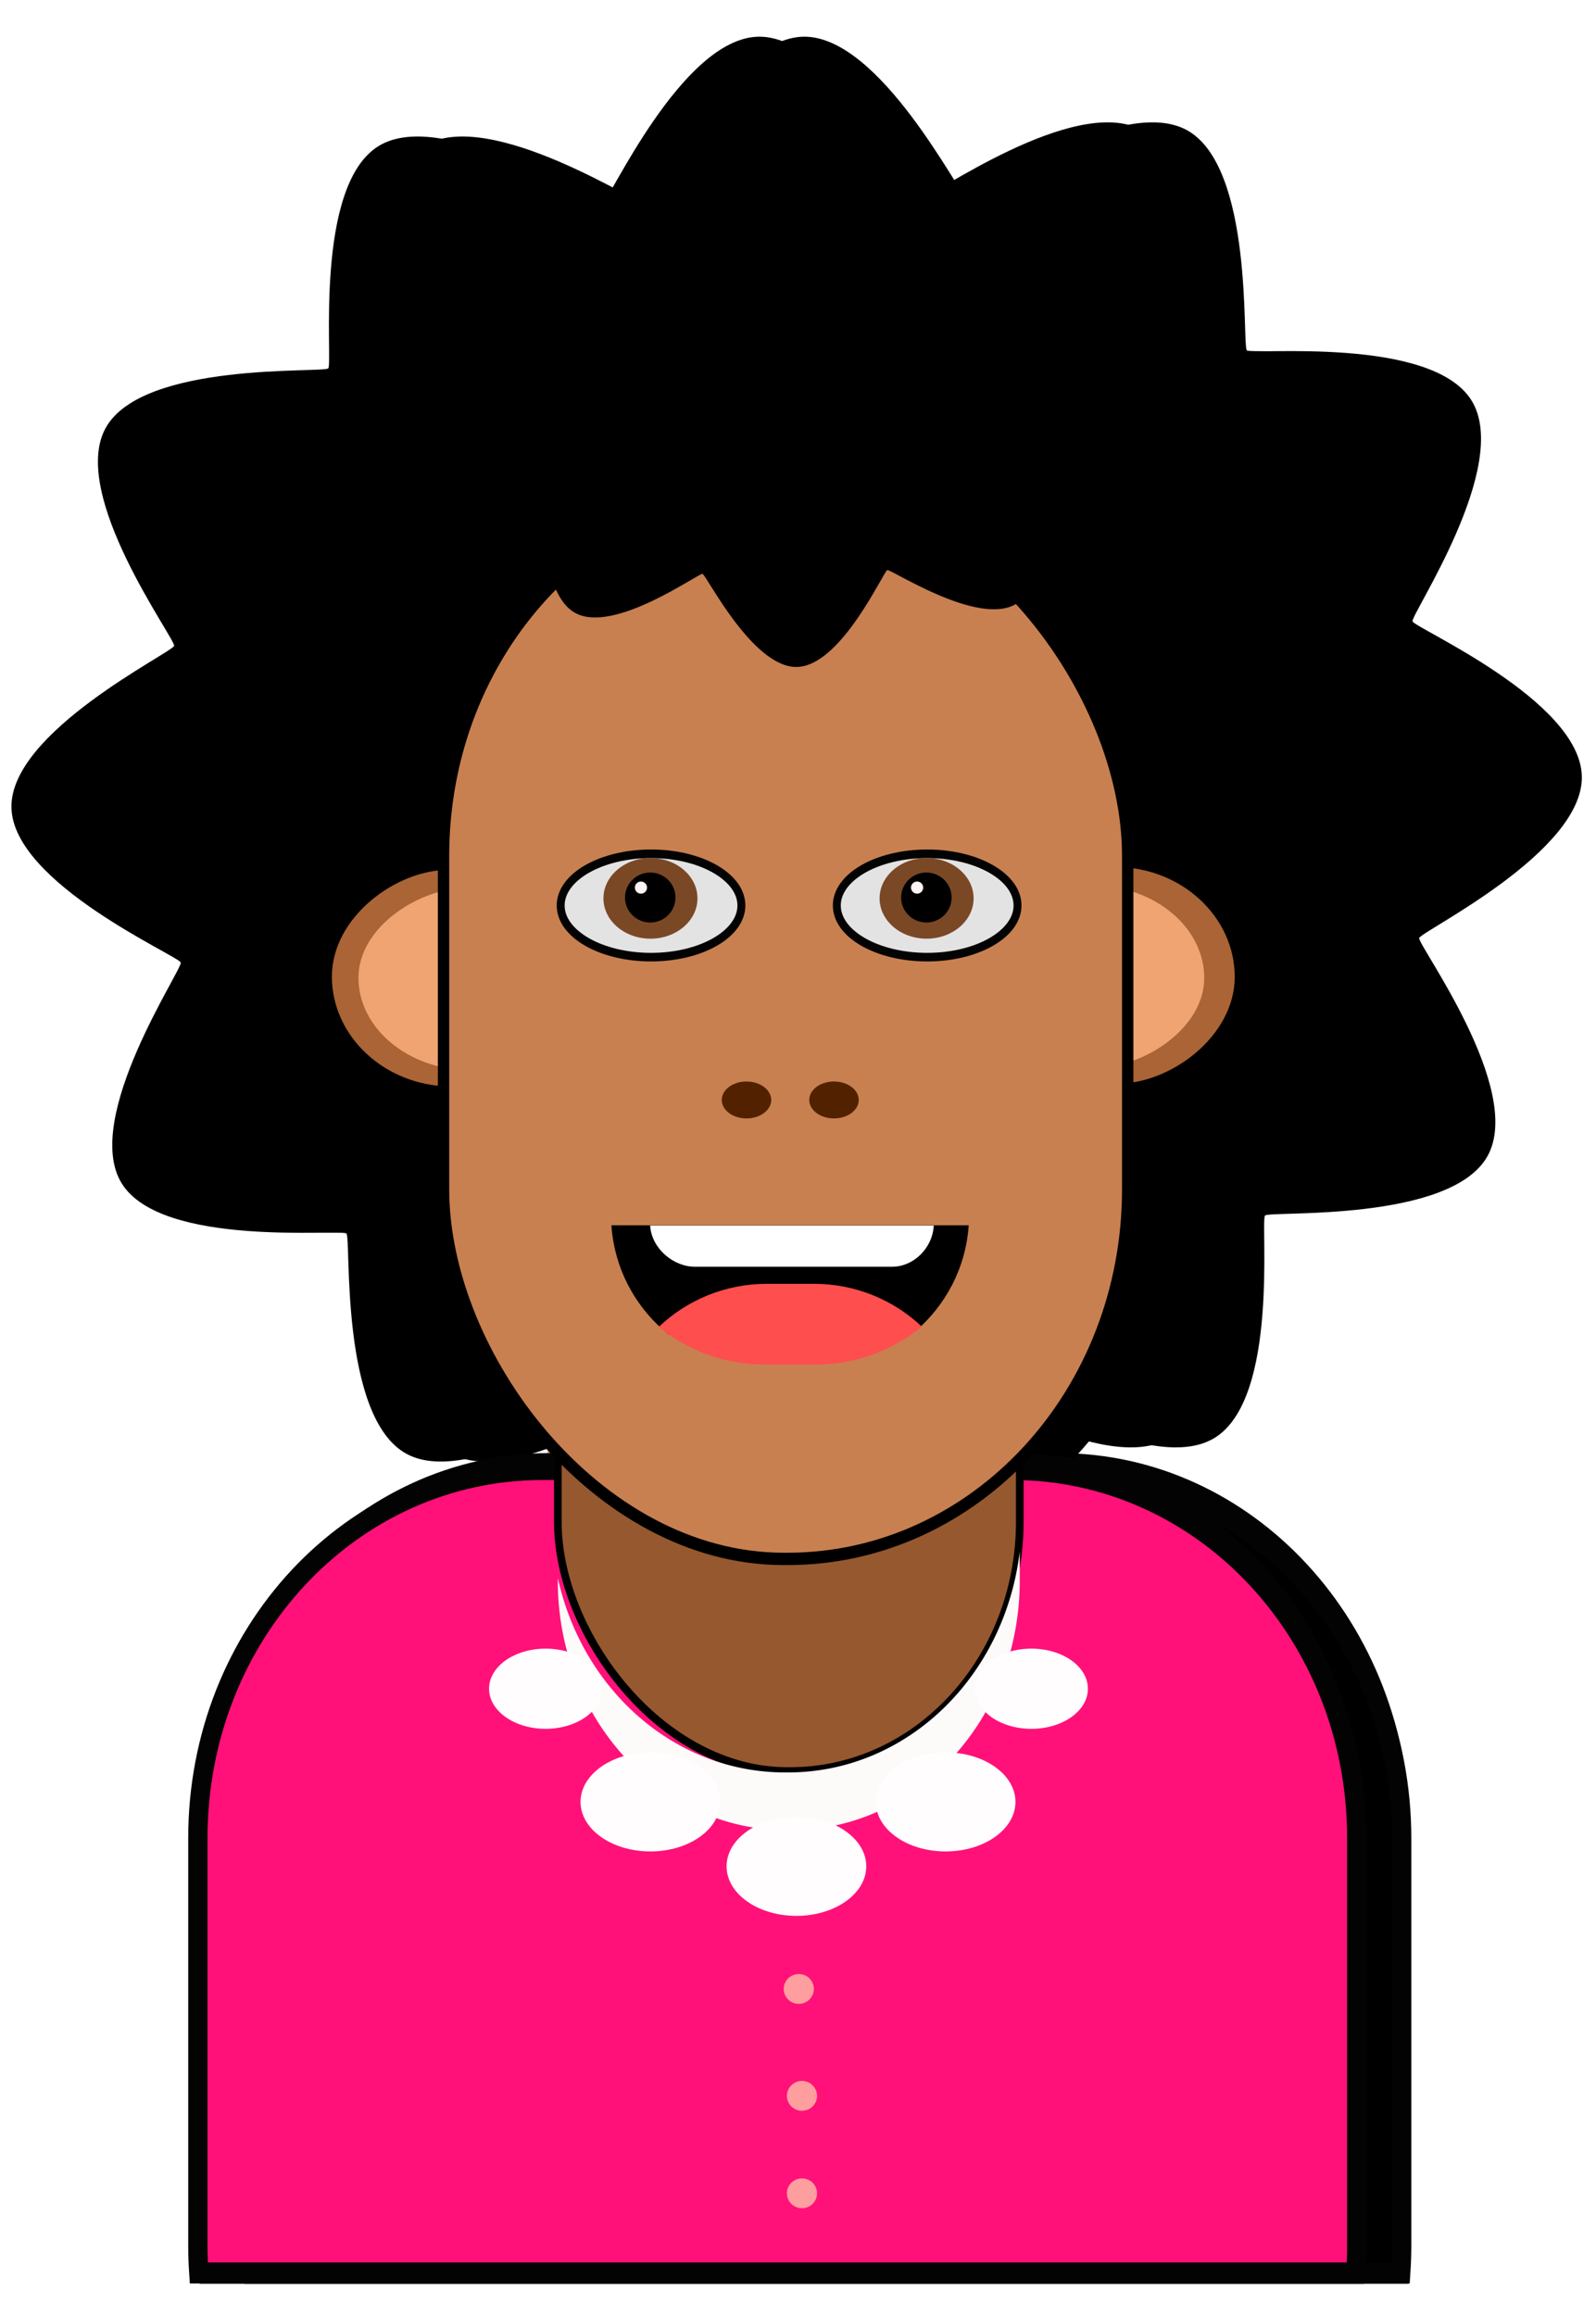 <?xml version="1.0" encoding="UTF-8" standalone="no"?>
<!-- Created with Inkscape (http://www.inkscape.org/) -->

<svg
   width="31.33mm"
   height="45.443mm"
   viewBox="0 0 52.216 75.738"
   version="1.1"
   id="svg39365"
   inkscape:version="1.2.1 (9c6d41e410, 2022-07-14)"
   sodipodi:docname="avatar_11.svg"
   xmlns:inkscape="http://www.inkscape.org/namespaces/inkscape"
   xmlns:sodipodi="http://sodipodi.sourceforge.net/DTD/sodipodi-0.dtd"
   xmlns="http://www.w3.org/2000/svg"
   xmlns:svg="http://www.w3.org/2000/svg">
  <sodipodi:namedview
     id="namedview39367"
     pagecolor="#ffffff"
     bordercolor="#000000"
     borderopacity="0.25"
     inkscape:showpageshadow="2"
     inkscape:pageopacity="0.0"
     inkscape:pagecheckerboard="0"
     inkscape:deskcolor="#d1d1d1"
     inkscape:document-units="mm"
     showgrid="false"
     inkscape:zoom="2.9825758"
     inkscape:cx="22.966726"
     inkscape:cy="71.750062"
     inkscape:window-width="1920"
     inkscape:window-height="1017"
     inkscape:window-x="-8"
     inkscape:window-y="-8"
     inkscape:window-maximized="1"
     inkscape:current-layer="layer1" />
  <defs
     id="defs39362">
    <inkscape:path-effect
       effect="fillet_chamfer"
       id="path-effect14430"
       is_visible="true"
       lpeversion="1"
       nodesatellites_param="F,0,0,1,0,0,0,1 @ F,0,1,1,0,1.255,0,1 @ F,0,0,1,0,1.255,0,1 @ F,0,0,1,0,0,0,1"
       unit="px"
       method="auto"
       mode="F"
       radius="0"
       chamfer_steps="1"
       flexible="false"
       use_knot_distance="true"
       apply_no_radius="true"
       apply_with_radius="true"
       only_selected="false"
       hide_knots="false" />
    <inkscape:path-effect
       effect="fillet_chamfer"
       id="path-effect16060"
       is_visible="true"
       lpeversion="1"
       nodesatellites_param="F,0,0,1,0,0,0,1 @ F,0,1,1,0,1.255,0,1 @ F,0,0,1,0,1.255,0,1 @ F,0,0,1,0,0,0,1"
       unit="px"
       method="auto"
       mode="F"
       radius="0"
       chamfer_steps="1"
       flexible="false"
       use_knot_distance="true"
       apply_no_radius="true"
       apply_with_radius="true"
       only_selected="false"
       hide_knots="false" />
    <inkscape:path-effect
       effect="fillet_chamfer"
       id="path-effect16060-7"
       is_visible="true"
       lpeversion="1"
       nodesatellites_param="F,0,0,1,0,0,0,1 @ F,0,1,1,0,1.255,0,1 @ F,0,0,1,0,1.255,0,1 @ F,0,0,1,0,0,0,1"
       unit="px"
       method="auto"
       mode="F"
       radius="0"
       chamfer_steps="1"
       flexible="false"
       use_knot_distance="true"
       apply_no_radius="true"
       apply_with_radius="true"
       only_selected="false"
       hide_knots="false" />
    <filter
       inkscape:collect="always"
       style="color-interpolation-filters:sRGB"
       id="filter14795"
       x="-0.01"
       y="-0.007"
       width="1.02"
       height="1.018">
      <feGaussianBlur
         inkscape:collect="always"
         stdDeviation="0.211"
         id="feGaussianBlur14797" />
    </filter>
  </defs>
  <g
     inkscape:label="Layer 1"
     inkscape:groupmode="layer"
     id="layer1"
     transform="translate(-81.297,-124.553)">
    <g
       id="g14887"
       transform="matrix(0.994,0,0,0.983,0.894,2.77)">
      <g
         id="g14426"
         style="mix-blend-mode:normal;fill:#000000;fill-opacity:1;filter:url(#filter14795)"
         transform="translate(1.478)">
        <g
           id="g14424"
           transform="matrix(0.999,0,0,1.097,0.057,-17.56)"
           style="fill:#000000;fill-opacity:1">
          <g
             id="g14344"
             transform="matrix(0.948,0,0,0.923,64.899,62.263)"
             style="fill:#000000;fill-opacity:1">
            <rect
               style="fill:#000000;fill-opacity:1;stroke-width:0.104"
               id="rect14340"
               width="9.157"
               height="13.925"
               x="100.169"
               y="-39.611"
               ry="4.797"
               transform="matrix(0,1,-1,-0.014,0,0)"
               inkscape:transform-center-x="-0.18754404"
               inkscape:transform-center-y="0.0026622334" />
            <rect
               style="fill:#000000;fill-opacity:1;stroke-width:0.104"
               id="rect14342"
               width="9.157"
               height="13.925"
               x="99.667"
               y="-62.5"
               ry="4.797"
               transform="matrix(0,1,-1,-0.014,0,0)"
               inkscape:transform-center-x="-0.18754404"
               inkscape:transform-center-y="0.0026622334" />
          </g>
          <ellipse
             style="fill:#000000;fill-opacity:1;fill-rule:evenodd;stroke-width:0.282"
             id="ellipse14346"
             cx="119.974"
             cy="159.044"
             rx="3.377"
             ry="3.36" />
          <ellipse
             style="fill:#000000;fill-opacity:1;fill-rule:evenodd;stroke-width:0.265"
             id="ellipse14348"
             cx="93.158"
             cy="159.11"
             rx="3.168"
             ry="3.152" />
          <path
             id="path14350"
             style="fill:#000000;fill-opacity:1;stroke-width:0.157"
             d="m 106.255,168.235 c -2.248,0 -4.226,1.111 -5.419,2.816 1.402,0.905 3.075,1.429 4.875,1.429 h 2.694 c 1.91,0 3.677,-0.591 5.129,-1.599 -1.203,-1.609 -3.123,-2.646 -5.296,-2.646 z" />
          <rect
             style="fill:#000000;fill-opacity:1;stroke-width:0.16"
             id="rect14352"
             width="15.524"
             height="19.571"
             x="94.975"
             y="161.274"
             ry="6.742"
             transform="matrix(1,0,0.023,1,0,0)" />
          <path
             id="path14354"
             style="fill:#000000;fill-opacity:1;stroke:#030303;stroke-width:0.733;stroke-dasharray:none;stroke-opacity:1"
             d="m 99.022,173.373 c -6.218,0 -11.224,5.006 -11.224,11.224 v 12.397 c 0,0.281 0.01,0.56 0.03,0.836 h 37.674 c 0.02,-0.276 0.03,-0.554 0.03,-0.836 v -12.397 c 0,-6.218 -5.006,-11.224 -11.224,-11.224 z" />
          <rect
             style="fill:#000000;fill-opacity:1;stroke:#030303;stroke-width:0.626;stroke-dasharray:none;stroke-opacity:1"
             id="rect14356"
             width="11.981"
             height="21.453"
             x="100.942"
             y="176.376"
             ry="0" />
          <path
             id="path14358"
             style="fill:#000000;fill-opacity:1;stroke:#030303;stroke-width:0.636;stroke-dasharray:none;stroke-opacity:1"
             d="m 98.788,173.505 c -6.292,0 -11.357,4.987 -11.357,11.181 v 12.35 c 0,0.28 0.011,0.558 0.031,0.832 h 38.121 c 0.02,-0.275 0.031,-0.552 0.031,-0.832 v -12.35 c 0,-6.194 -5.065,-11.181 -11.357,-11.181 z" />
          <rect
             style="fill:#000000;fill-opacity:1;stroke:#000000;stroke-width:0.252;stroke-dasharray:none;stroke-opacity:1"
             id="rect14360"
             width="15.22"
             height="21.964"
             x="99.291"
             y="160.694"
             ry="7.566" />
          <path
             id="path14362"
             style="fill:#000000;fill-opacity:1;stroke-width:0.363"
             d="m 125.972,147.785 c 0.064,0.199 5.525,2.391 5.578,4.698 0.052,2.307 -5.305,4.703 -5.359,4.905 -0.054,0.202 3.473,4.589 2.253,6.61 -1.22,2.022 -7.174,1.656 -7.332,1.805 -0.158,0.15 0.49,5.556 -1.676,6.751 -2.166,1.195 -7.121,-1.835 -7.34,-1.777 -0.219,0.058 -2.624,5.035 -5.155,5.083 -2.531,0.048 -5.16,-4.835 -5.382,-4.884 -0.221,-0.05 -5.035,3.165 -7.253,2.053 -2.218,-1.112 -1.817,-6.538 -1.981,-6.682 -0.164,-0.144 -6.097,0.447 -7.408,-1.527 -1.311,-1.974 2.014,-6.49 1.95,-6.69 -0.064,-0.199 -5.525,-2.391 -5.578,-4.698 -0.052,-2.307 5.305,-4.703 5.359,-4.905 0.054,-0.202 -3.473,-4.589 -2.253,-6.61 1.22,-2.022 7.174,-1.656 7.332,-1.805 0.158,-0.15 -0.49,-5.556 1.676,-6.751 2.166,-1.195 7.121,1.835 7.34,1.777 0.219,-0.058 2.624,-5.035 5.155,-5.083 2.531,-0.048 5.16,4.835 5.382,4.884 0.221,0.05 5.035,-3.165 7.253,-2.053 2.218,1.112 1.817,6.538 1.981,6.682 0.164,0.144 6.097,-0.447 7.408,1.527 1.311,1.974 -2.014,6.49 -1.95,6.69 z"
             sodipodi:nodetypes="sasasasasasasasasasasasas" />
          <g
             id="g14368"
             transform="matrix(0.808,0,0,0.717,71.093,83.194)"
             style="fill:#000000;fill-opacity:1">
            <rect
               style="fill:#000000;fill-opacity:1;stroke-width:0.104"
               id="rect14364"
               width="9.157"
               height="13.925"
               x="100.169"
               y="-39.611"
               ry="4.797"
               transform="matrix(0,1,-1,-0.014,0,0)"
               inkscape:transform-center-x="-0.18754404"
               inkscape:transform-center-y="0.0026622334" />
            <rect
               style="fill:#000000;fill-opacity:1;stroke-width:0.104"
               id="rect14366"
               width="9.157"
               height="13.925"
               x="99.667"
               y="-62.5"
               ry="4.797"
               transform="matrix(0,1,-1,-0.014,0,0)"
               inkscape:transform-center-x="-0.18754404"
               inkscape:transform-center-y="0.0026622334" />
          </g>
          <g
             id="g14374"
             transform="matrix(0.757,0,0,0.604,73.277,95.105)"
             style="fill:#000000;fill-opacity:1">
            <rect
               style="fill:#000000;fill-opacity:1;stroke-width:0.104"
               id="rect14370"
               width="9.157"
               height="13.925"
               x="100.169"
               y="-39.611"
               ry="4.797"
               transform="matrix(0,1,-1,-0.014,0,0)"
               inkscape:transform-center-x="-0.18754404"
               inkscape:transform-center-y="0.0026622334" />
            <rect
               style="fill:#000000;fill-opacity:1;stroke-width:0.104"
               id="rect14372"
               width="9.157"
               height="13.925"
               x="99.667"
               y="-62.5"
               ry="4.797"
               transform="matrix(0,1,-1,-0.014,0,0)"
               inkscape:transform-center-x="-0.18754404"
               inkscape:transform-center-y="0.0026622334" />
          </g>
          <rect
             style="fill:#000000;fill-opacity:1;stroke:#000000;stroke-width:0.375;stroke-dasharray:none;stroke-opacity:1"
             id="rect14376"
             width="22.542"
             height="32.531"
             x="95.525"
             y="143.684"
             ry="11.207" />
          <ellipse
             style="fill:#000000;fill-opacity:1;stroke-width:0.084"
             id="ellipse14378"
             cx="105.507"
             cy="162.298"
             rx="0.815"
             ry="0.56" />
          <ellipse
             style="fill:#000000;fill-opacity:1;stroke-width:0.084"
             id="ellipse14380"
             cx="108.39"
             cy="162.298"
             rx="0.815"
             ry="0.56" />
          <ellipse
             style="fill:#000000;fill-opacity:1;stroke:#030303;stroke-width:0.261;stroke-dasharray:none;stroke-opacity:1"
             id="ellipse14382"
             cx="-102.362"
             cy="156.4"
             rx="2.977"
             ry="1.567"
             transform="scale(-1,1)" />
          <ellipse
             style="fill:#000000;fill-opacity:1;fill-rule:evenodd;stroke-width:0.235"
             id="ellipse14384"
             cx="102.343"
             cy="156.184"
             rx="1.549"
             ry="1.223" />
          <ellipse
             style="fill:#000000;fill-opacity:1;fill-rule:evenodd;stroke-width:0.135"
             id="ellipse14386"
             cx="102.336"
             cy="156.159"
             rx="0.832"
             ry="0.758" />
          <ellipse
             style="fill:#000000;fill-opacity:1;fill-rule:evenodd;stroke-width:0.406"
             id="ellipse14388"
             cx="-102.03"
             cy="155.858"
             transform="scale(-1,1)"
             rx="0.201"
             ry="0.184" />
          <path
             id="path14390"
             style="fill:#000000;fill-opacity:1;stroke-width:0.21"
             d="m 93.724,137.871 c 0.867,0.577 1.825,0.988 1.845,1.051 0.037,0.115 -1.884,2.725 -1.127,3.866 0.758,1.141 4.185,0.799 4.28,0.882 0.095,0.083 -0.137,3.219 1.145,3.861 1.282,0.643 4.064,-1.215 4.191,-1.186 0.128,0.029 1.647,2.85 3.11,2.822 1.463,-0.028 2.853,-2.904 2.979,-2.937 0.126,-0.034 2.99,1.718 4.242,1.027 1.252,-0.69 0.877,-3.815 0.968,-3.901 0.091,-0.087 3.531,0.125 4.236,-1.043 0.705,-1.168 -1.333,-3.703 -1.302,-3.819 0.012,-0.045 0.477,-0.278 1.043,-0.622 z" />
          <path
             id="path14392"
             style="fill:#000000;fill-opacity:1;stroke-width:0.168"
             d="m 114.51,175.989 c -0.489,3.791 -3.711,6.702 -7.639,6.702 h -0.089 c -3.645,0 -6.681,-2.507 -7.492,-5.897 v 0.083 c 0,4.192 3.375,7.567 7.567,7.567 h 0.087 c 4.192,0 7.566,-3.375 7.566,-7.567 z" />
          <ellipse
             style="fill:#000000;fill-opacity:1;fill-rule:evenodd;stroke-width:0.421"
             id="ellipse14394"
             cx="107.152"
             cy="185.538"
             rx="2.301"
             ry="1.502" />
          <ellipse
             style="fill:#000000;fill-opacity:1;fill-rule:evenodd;stroke-width:0.421"
             id="ellipse14396"
             cx="112.068"
             cy="183.584"
             rx="2.301"
             ry="1.502" />
          <ellipse
             style="fill:#000000;fill-opacity:1;fill-rule:evenodd;stroke-width:0.421"
             id="ellipse14398"
             cx="102.34"
             cy="183.584"
             rx="2.301"
             ry="1.502" />
          <ellipse
             style="fill:#000000;fill-opacity:1;fill-rule:evenodd;stroke-width:0.341"
             id="ellipse14400"
             cx="98.888"
             cy="180.152"
             rx="1.863"
             ry="1.216" />
          <ellipse
             style="fill:#000000;fill-opacity:1;fill-rule:evenodd;stroke-width:0.341"
             id="ellipse14402"
             cx="114.893"
             cy="180.152"
             rx="1.863"
             ry="1.216" />
          <ellipse
             style="fill:#000000;fill-opacity:1;fill-rule:evenodd;stroke-width:0.421"
             id="ellipse14404"
             cx="107.23"
             cy="189.256"
             rx="0.497"
             ry="0.453" />
          <ellipse
             style="fill:#000000;fill-opacity:1;fill-rule:evenodd;stroke-width:0.421"
             id="ellipse14406"
             cx="107.335"
             cy="192.498"
             rx="0.497"
             ry="0.453" />
          <ellipse
             style="fill:#000000;fill-opacity:1;fill-rule:evenodd;stroke-width:0.421"
             id="ellipse14408"
             cx="107.335"
             cy="195.453"
             rx="0.497"
             ry="0.453" />
          <path
             id="path14410"
             style="fill:#000000;fill-opacity:1;stroke-width:0.116"
             d="m 101.056,166.099 c 0.1,1.339 0.813,2.52 1.887,3.313 0.897,-0.699 2.063,-1.12 3.341,-1.12 h 1.541 c 1.226,0 2.348,0.387 3.229,1.035 1.011,-0.791 1.679,-1.935 1.775,-3.228 z" />
          <path
             id="path14412"
             style="fill:#000000;fill-opacity:1;stroke-width:0.124"
             d="m 106.184,167.873 c -1.389,0 -2.645,0.498 -3.568,1.308 0.95,0.714 2.168,1.142 3.501,1.142 h 1.65 c 1.339,0 2.563,-0.432 3.515,-1.152 -0.922,-0.805 -2.173,-1.298 -3.556,-1.298 z" />
          <path
             id="path14414"
             style="fill:#000000;fill-opacity:1;stroke-width:0.123"
             d="m 102.333,166.106 c 3.4e-4,0.005 6.8e-4,0.009 0.001,0.014 0.052,0.69 0.773,1.235 1.466,1.235 l 6.512,-1e-5 c 0.693,0 1.324,-0.557 1.365,-1.247 4e-5,-7.2e-4 9e-5,-0.001 1.3e-4,-0.002 z"
             sodipodi:nodetypes="ccccc"
             inkscape:original-d="m 102.33319,166.1057 c 0.0267,0.36861 0.0993,0.83842 0.21225,1.24873 l 9.02145,-1e-5 c 0.11295,-0.41032 0.0839,-0.80277 0.11056,-1.24875 z"
             inkscape:path-effect="#path-effect14430" />
          <ellipse
             style="fill:#000000;fill-opacity:1;stroke:#030303;stroke-width:0.261;stroke-dasharray:none;stroke-opacity:1"
             id="ellipse14416"
             cx="-111.46"
             cy="156.4"
             rx="2.977"
             ry="1.567"
             transform="scale(-1,1)" />
          <ellipse
             style="fill:#000000;fill-opacity:1;fill-rule:evenodd;stroke-width:0.235"
             id="ellipse14418"
             cx="111.441"
             cy="156.184"
             rx="1.549"
             ry="1.223" />
          <ellipse
             style="fill:#000000;fill-opacity:1;fill-rule:evenodd;stroke-width:0.135"
             id="ellipse14420"
             cx="111.434"
             cy="156.159"
             rx="0.832"
             ry="0.758" />
          <ellipse
             style="fill:#000000;fill-opacity:1;fill-rule:evenodd;stroke-width:0.406"
             id="ellipse14422"
             cx="-111.128"
             cy="155.858"
             transform="scale(-1,1)"
             rx="0.201"
             ry="0.184" />
        </g>
      </g>
      <g
         id="g14338">
        <g
           id="g44632"
           transform="matrix(0.999,0,0,1.097,0.057,-17.56)">
          <g
             id="g15581"
             transform="matrix(0.948,0,0,0.923,64.899,62.263)"
             style="fill:#d38d5f;fill-opacity:1">
            <rect
               style="fill:#d38d5f;fill-opacity:1;stroke-width:0.104"
               id="rect15577"
               width="9.157"
               height="13.925"
               x="100.169"
               y="-39.611"
               ry="4.797"
               transform="matrix(0,1,-1,-0.014,0,0)"
               inkscape:transform-center-x="-0.18754404"
               inkscape:transform-center-y="0.0026622334" />
            <rect
               style="fill:#d38d5f;fill-opacity:1;stroke-width:0.104"
               id="rect15579"
               width="9.157"
               height="13.925"
               x="99.667"
               y="-62.5"
               ry="4.797"
               transform="matrix(0,1,-1,-0.014,0,0)"
               inkscape:transform-center-x="-0.18754404"
               inkscape:transform-center-y="0.0026622334" />
          </g>
          <ellipse
             style="fill:#a05a2c;fill-opacity:0.81;fill-rule:evenodd;stroke-width:0.282"
             id="ellipse16064"
             cx="119.974"
             cy="159.044"
             rx="3.377"
             ry="3.36" />
          <ellipse
             style="fill:#aa6435;fill-opacity:1;fill-rule:evenodd;stroke-width:0.265"
             id="path16062"
             cx="93.158"
             cy="159.11"
             rx="3.168"
             ry="3.152" />
          <path
             id="path15595"
             style="fill:#ff4e4e;fill-opacity:1;stroke-width:0.157"
             d="m 106.255,168.235 c -2.248,0 -4.226,1.111 -5.419,2.816 1.402,0.905 3.075,1.429 4.875,1.429 h 2.694 c 1.91,0 3.677,-0.591 5.129,-1.599 -1.203,-1.609 -3.123,-2.646 -5.296,-2.646 z" />
          <rect
             style="fill:#d38d5f;fill-opacity:1;stroke-width:0.16"
             id="rect15569"
             width="15.524"
             height="19.571"
             x="94.975"
             y="161.274"
             ry="6.742"
             transform="matrix(1,0,0.023,1,0,0)" />
          <path
             id="path15571"
             style="fill:#ffe680;fill-opacity:0.792;stroke:#030303;stroke-width:0.733;stroke-dasharray:none;stroke-opacity:1"
             d="m 99.022,173.373 c -6.218,0 -11.224,5.006 -11.224,11.224 v 12.397 c 0,0.281 0.01,0.56 0.03,0.836 h 37.674 c 0.02,-0.276 0.03,-0.554 0.03,-0.836 v -12.397 c 0,-6.218 -5.006,-11.224 -11.224,-11.224 z" />
          <rect
             style="fill:#f4e3d7;fill-opacity:1;stroke:#030303;stroke-width:0.626;stroke-dasharray:none;stroke-opacity:1"
             id="rect15573"
             width="11.981"
             height="21.453"
             x="100.942"
             y="176.376"
             ry="0" />
          <path
             id="path52332"
             style="fill:#ff1179;fill-opacity:1;stroke:#030303;stroke-width:0.636;stroke-dasharray:none;stroke-opacity:1"
             d="m 98.788,173.505 c -6.292,0 -11.357,4.987 -11.357,11.181 v 12.35 c 0,0.28 0.011,0.558 0.031,0.832 h 38.121 c 0.02,-0.275 0.031,-0.552 0.031,-0.832 v -12.35 c 0,-6.194 -5.065,-11.181 -11.357,-11.181 z" />
          <rect
             style="fill:#96582f;fill-opacity:1;stroke:#000000;stroke-width:0.252;stroke-dasharray:none;stroke-opacity:1"
             id="rect59424"
             width="15.22"
             height="21.964"
             x="99.291"
             y="160.694"
             ry="7.566" />
          <path
             id="path56135"
             style="fill:#000000;stroke-width:0.363"
             d="m 125.972,147.785 c 0.064,0.199 5.525,2.391 5.578,4.698 0.052,2.307 -5.305,4.703 -5.359,4.905 -0.054,0.202 3.473,4.589 2.253,6.61 -1.22,2.022 -7.174,1.656 -7.332,1.805 -0.158,0.15 0.49,5.556 -1.676,6.751 -2.166,1.195 -7.121,-1.835 -7.34,-1.777 -0.219,0.058 -2.624,5.035 -5.155,5.083 -2.531,0.048 -5.16,-4.835 -5.382,-4.884 -0.221,-0.05 -5.035,3.165 -7.253,2.053 -2.218,-1.112 -1.817,-6.538 -1.981,-6.682 -0.164,-0.144 -6.097,0.447 -7.408,-1.527 -1.311,-1.974 2.014,-6.49 1.95,-6.69 -0.064,-0.199 -5.525,-2.391 -5.578,-4.698 -0.052,-2.307 5.305,-4.703 5.359,-4.905 0.054,-0.202 -3.473,-4.589 -2.253,-6.61 1.22,-2.022 7.174,-1.656 7.332,-1.805 0.158,-0.15 -0.49,-5.556 1.676,-6.751 2.166,-1.195 7.121,1.835 7.34,1.777 0.219,-0.058 2.624,-5.035 5.155,-5.083 2.531,-0.048 5.16,4.835 5.382,4.884 0.221,0.05 5.035,-3.165 7.253,-2.053 2.218,1.112 1.817,6.538 1.981,6.682 0.164,0.144 6.097,-0.447 7.408,1.527 1.311,1.974 -2.014,6.49 -1.95,6.69 z"
             sodipodi:nodetypes="sasasasasasasasasasasasas" />
          <g
             id="g11098"
             transform="matrix(0.808,0,0,0.717,71.093,83.194)"
             style="fill:#aa6435;fill-opacity:1">
            <rect
               style="fill:#aa6435;fill-opacity:1;stroke-width:0.104"
               id="rect11094"
               width="9.157"
               height="13.925"
               x="100.169"
               y="-39.611"
               ry="4.797"
               transform="matrix(0,1,-1,-0.014,0,0)"
               inkscape:transform-center-x="-0.18754404"
               inkscape:transform-center-y="0.0026622334" />
            <rect
               style="fill:#aa6435;fill-opacity:1;stroke-width:0.104"
               id="rect11096"
               width="9.157"
               height="13.925"
               x="99.667"
               y="-62.5"
               ry="4.797"
               transform="matrix(0,1,-1,-0.014,0,0)"
               inkscape:transform-center-x="-0.18754404"
               inkscape:transform-center-y="0.0026622334" />
          </g>
          <g
             id="g15581-2"
             transform="matrix(0.757,0,0,0.604,73.277,95.105)"
             style="fill:#efa472;fill-opacity:1">
            <rect
               style="fill:#efa472;fill-opacity:1;stroke-width:0.104"
               id="rect15577-2"
               width="9.157"
               height="13.925"
               x="100.169"
               y="-39.611"
               ry="4.797"
               transform="matrix(0,1,-1,-0.014,0,0)"
               inkscape:transform-center-x="-0.18754404"
               inkscape:transform-center-y="0.0026622334" />
            <rect
               style="fill:#efa472;fill-opacity:1;stroke-width:0.104"
               id="rect15579-7"
               width="9.157"
               height="13.925"
               x="99.667"
               y="-62.5"
               ry="4.797"
               transform="matrix(0,1,-1,-0.014,0,0)"
               inkscape:transform-center-x="-0.18754404"
               inkscape:transform-center-y="0.0026622334" />
          </g>
          <rect
             style="fill:#c88050;fill-opacity:1;stroke:#000000;stroke-width:0.375;stroke-dasharray:none;stroke-opacity:1"
             id="rect15591"
             width="22.542"
             height="32.531"
             x="95.525"
             y="143.684"
             ry="11.207" />
          <ellipse
             style="fill:#522200;fill-opacity:1;stroke-width:0.084"
             id="ellipse15605"
             cx="105.507"
             cy="162.298"
             rx="0.815"
             ry="0.56" />
          <ellipse
             style="fill:#522200;fill-opacity:1;stroke-width:0.084"
             id="ellipse16268"
             cx="108.39"
             cy="162.298"
             rx="0.815"
             ry="0.56" />
          <ellipse
             style="fill:#e3e3e3;fill-opacity:1;stroke:#030303;stroke-width:0.261;stroke-dasharray:none;stroke-opacity:1"
             id="ellipse16193-0"
             cx="-102.362"
             cy="156.4"
             rx="2.977"
             ry="1.567"
             transform="scale(-1,1)" />
          <ellipse
             style="fill:#7b4826;fill-opacity:1;fill-rule:evenodd;stroke-width:0.235"
             id="path37288-3"
             cx="102.343"
             cy="156.184"
             rx="1.549"
             ry="1.223" />
          <ellipse
             style="fill:#000000;fill-opacity:1;fill-rule:evenodd;stroke-width:0.135"
             id="path37772-4"
             cx="102.336"
             cy="156.159"
             rx="0.832"
             ry="0.758" />
          <ellipse
             style="fill:#fff4f4;fill-opacity:1;fill-rule:evenodd;stroke-width:0.406"
             id="circle37774-2"
             cx="-102.03"
             cy="155.858"
             transform="scale(-1,1)"
             rx="0.201"
             ry="0.184" />
          <path
             id="path75588"
             style="fill:#000000;stroke-width:0.21"
             d="m 93.724,137.871 c 0.867,0.577 1.825,0.988 1.845,1.051 0.037,0.115 -1.884,2.725 -1.127,3.866 0.758,1.141 4.185,0.799 4.28,0.882 0.095,0.083 -0.137,3.219 1.145,3.861 1.282,0.643 4.064,-1.215 4.191,-1.186 0.128,0.029 1.647,2.85 3.11,2.822 1.463,-0.028 2.853,-2.904 2.979,-2.937 0.126,-0.034 2.99,1.718 4.242,1.027 1.252,-0.69 0.877,-3.815 0.968,-3.901 0.091,-0.087 3.531,0.125 4.236,-1.043 0.705,-1.168 -1.333,-3.703 -1.302,-3.819 0.012,-0.045 0.477,-0.278 1.043,-0.622 z" />
          <path
             id="rect59426"
             style="fill:#fdfbfa;fill-opacity:1;stroke-width:0.168"
             d="m 114.51,175.989 c -0.489,3.791 -3.711,6.702 -7.639,6.702 h -0.089 c -3.645,0 -6.681,-2.507 -7.492,-5.897 v 0.083 c 0,4.192 3.375,7.567 7.567,7.567 h 0.087 c 4.192,0 7.566,-3.375 7.566,-7.567 z" />
          <ellipse
             style="fill:#fffdfd;fill-opacity:1;fill-rule:evenodd;stroke-width:0.421"
             id="path59432"
             cx="107.152"
             cy="185.538"
             rx="2.301"
             ry="1.502" />
          <ellipse
             style="fill:#fffdfd;fill-opacity:1;fill-rule:evenodd;stroke-width:0.421"
             id="ellipse59434"
             cx="112.068"
             cy="183.584"
             rx="2.301"
             ry="1.502" />
          <ellipse
             style="fill:#fffdfd;fill-opacity:1;fill-rule:evenodd;stroke-width:0.421"
             id="ellipse59436"
             cx="102.34"
             cy="183.584"
             rx="2.301"
             ry="1.502" />
          <ellipse
             style="fill:#fffdfd;fill-opacity:1;fill-rule:evenodd;stroke-width:0.341"
             id="ellipse59438"
             cx="98.888"
             cy="180.152"
             rx="1.863"
             ry="1.216" />
          <ellipse
             style="fill:#fffdfd;fill-opacity:1;fill-rule:evenodd;stroke-width:0.341"
             id="ellipse59440"
             cx="114.893"
             cy="180.152"
             rx="1.863"
             ry="1.216" />
          <ellipse
             style="fill:#ff9e9e;fill-opacity:1;fill-rule:evenodd;stroke-width:0.421"
             id="path59442"
             cx="107.23"
             cy="189.256"
             rx="0.497"
             ry="0.453" />
          <ellipse
             style="fill:#ff9e9e;fill-opacity:1;fill-rule:evenodd;stroke-width:0.421"
             id="ellipse59444"
             cx="107.335"
             cy="192.498"
             rx="0.497"
             ry="0.453" />
          <ellipse
             style="fill:#ff9e9e;fill-opacity:1;fill-rule:evenodd;stroke-width:0.421"
             id="ellipse59446"
             cx="107.335"
             cy="195.453"
             rx="0.497"
             ry="0.453" />
          <path
             id="path15593"
             style="fill:#000000;fill-opacity:1;stroke-width:0.116"
             d="m 101.056,166.099 c 0.1,1.339 0.813,2.52 1.887,3.313 0.897,-0.699 2.063,-1.12 3.341,-1.12 h 1.541 c 1.226,0 2.348,0.387 3.229,1.035 1.011,-0.791 1.679,-1.935 1.775,-3.228 z" />
          <path
             id="path15690"
             style="fill:#ff4e4e;fill-opacity:1;stroke-width:0.124"
             d="m 106.184,167.873 c -1.389,0 -2.645,0.498 -3.568,1.308 0.95,0.714 2.168,1.142 3.501,1.142 h 1.65 c 1.339,0 2.563,-0.432 3.515,-1.152 -0.922,-0.805 -2.173,-1.298 -3.556,-1.298 z" />
          <path
             id="path16056"
             style="fill:#ffffff;stroke-width:0.123"
             d="m 102.333,166.106 c 3.4e-4,0.005 6.8e-4,0.009 0.001,0.014 0.052,0.69 0.773,1.235 1.466,1.235 l 6.512,-1e-5 c 0.693,0 1.324,-0.557 1.365,-1.247 4e-5,-7.2e-4 9e-5,-0.001 1.3e-4,-0.002 z"
             sodipodi:nodetypes="ccccc"
             inkscape:original-d="m 102.33319,166.1057 c 0.0267,0.36861 0.0993,0.83842 0.21225,1.24873 l 9.02145,-1e-5 c 0.11295,-0.41032 0.0839,-0.80277 0.11056,-1.24875 z"
             inkscape:path-effect="#path-effect16060-7" />
          <ellipse
             style="fill:#e3e3e3;fill-opacity:1;stroke:#030303;stroke-width:0.261;stroke-dasharray:none;stroke-opacity:1"
             id="ellipse8822"
             cx="-111.46"
             cy="156.4"
             rx="2.977"
             ry="1.567"
             transform="scale(-1,1)" />
          <ellipse
             style="fill:#7b4826;fill-opacity:1;fill-rule:evenodd;stroke-width:0.235"
             id="ellipse8824"
             cx="111.441"
             cy="156.184"
             rx="1.549"
             ry="1.223" />
          <ellipse
             style="fill:#000000;fill-opacity:1;fill-rule:evenodd;stroke-width:0.135"
             id="ellipse8826"
             cx="111.434"
             cy="156.159"
             rx="0.832"
             ry="0.758" />
          <ellipse
             style="fill:#fff4f4;fill-opacity:1;fill-rule:evenodd;stroke-width:0.406"
             id="ellipse8828"
             cx="-111.128"
             cy="155.858"
             transform="scale(-1,1)"
             rx="0.201"
             ry="0.184" />
        </g>
      </g>
    </g>
  </g>
</svg>
